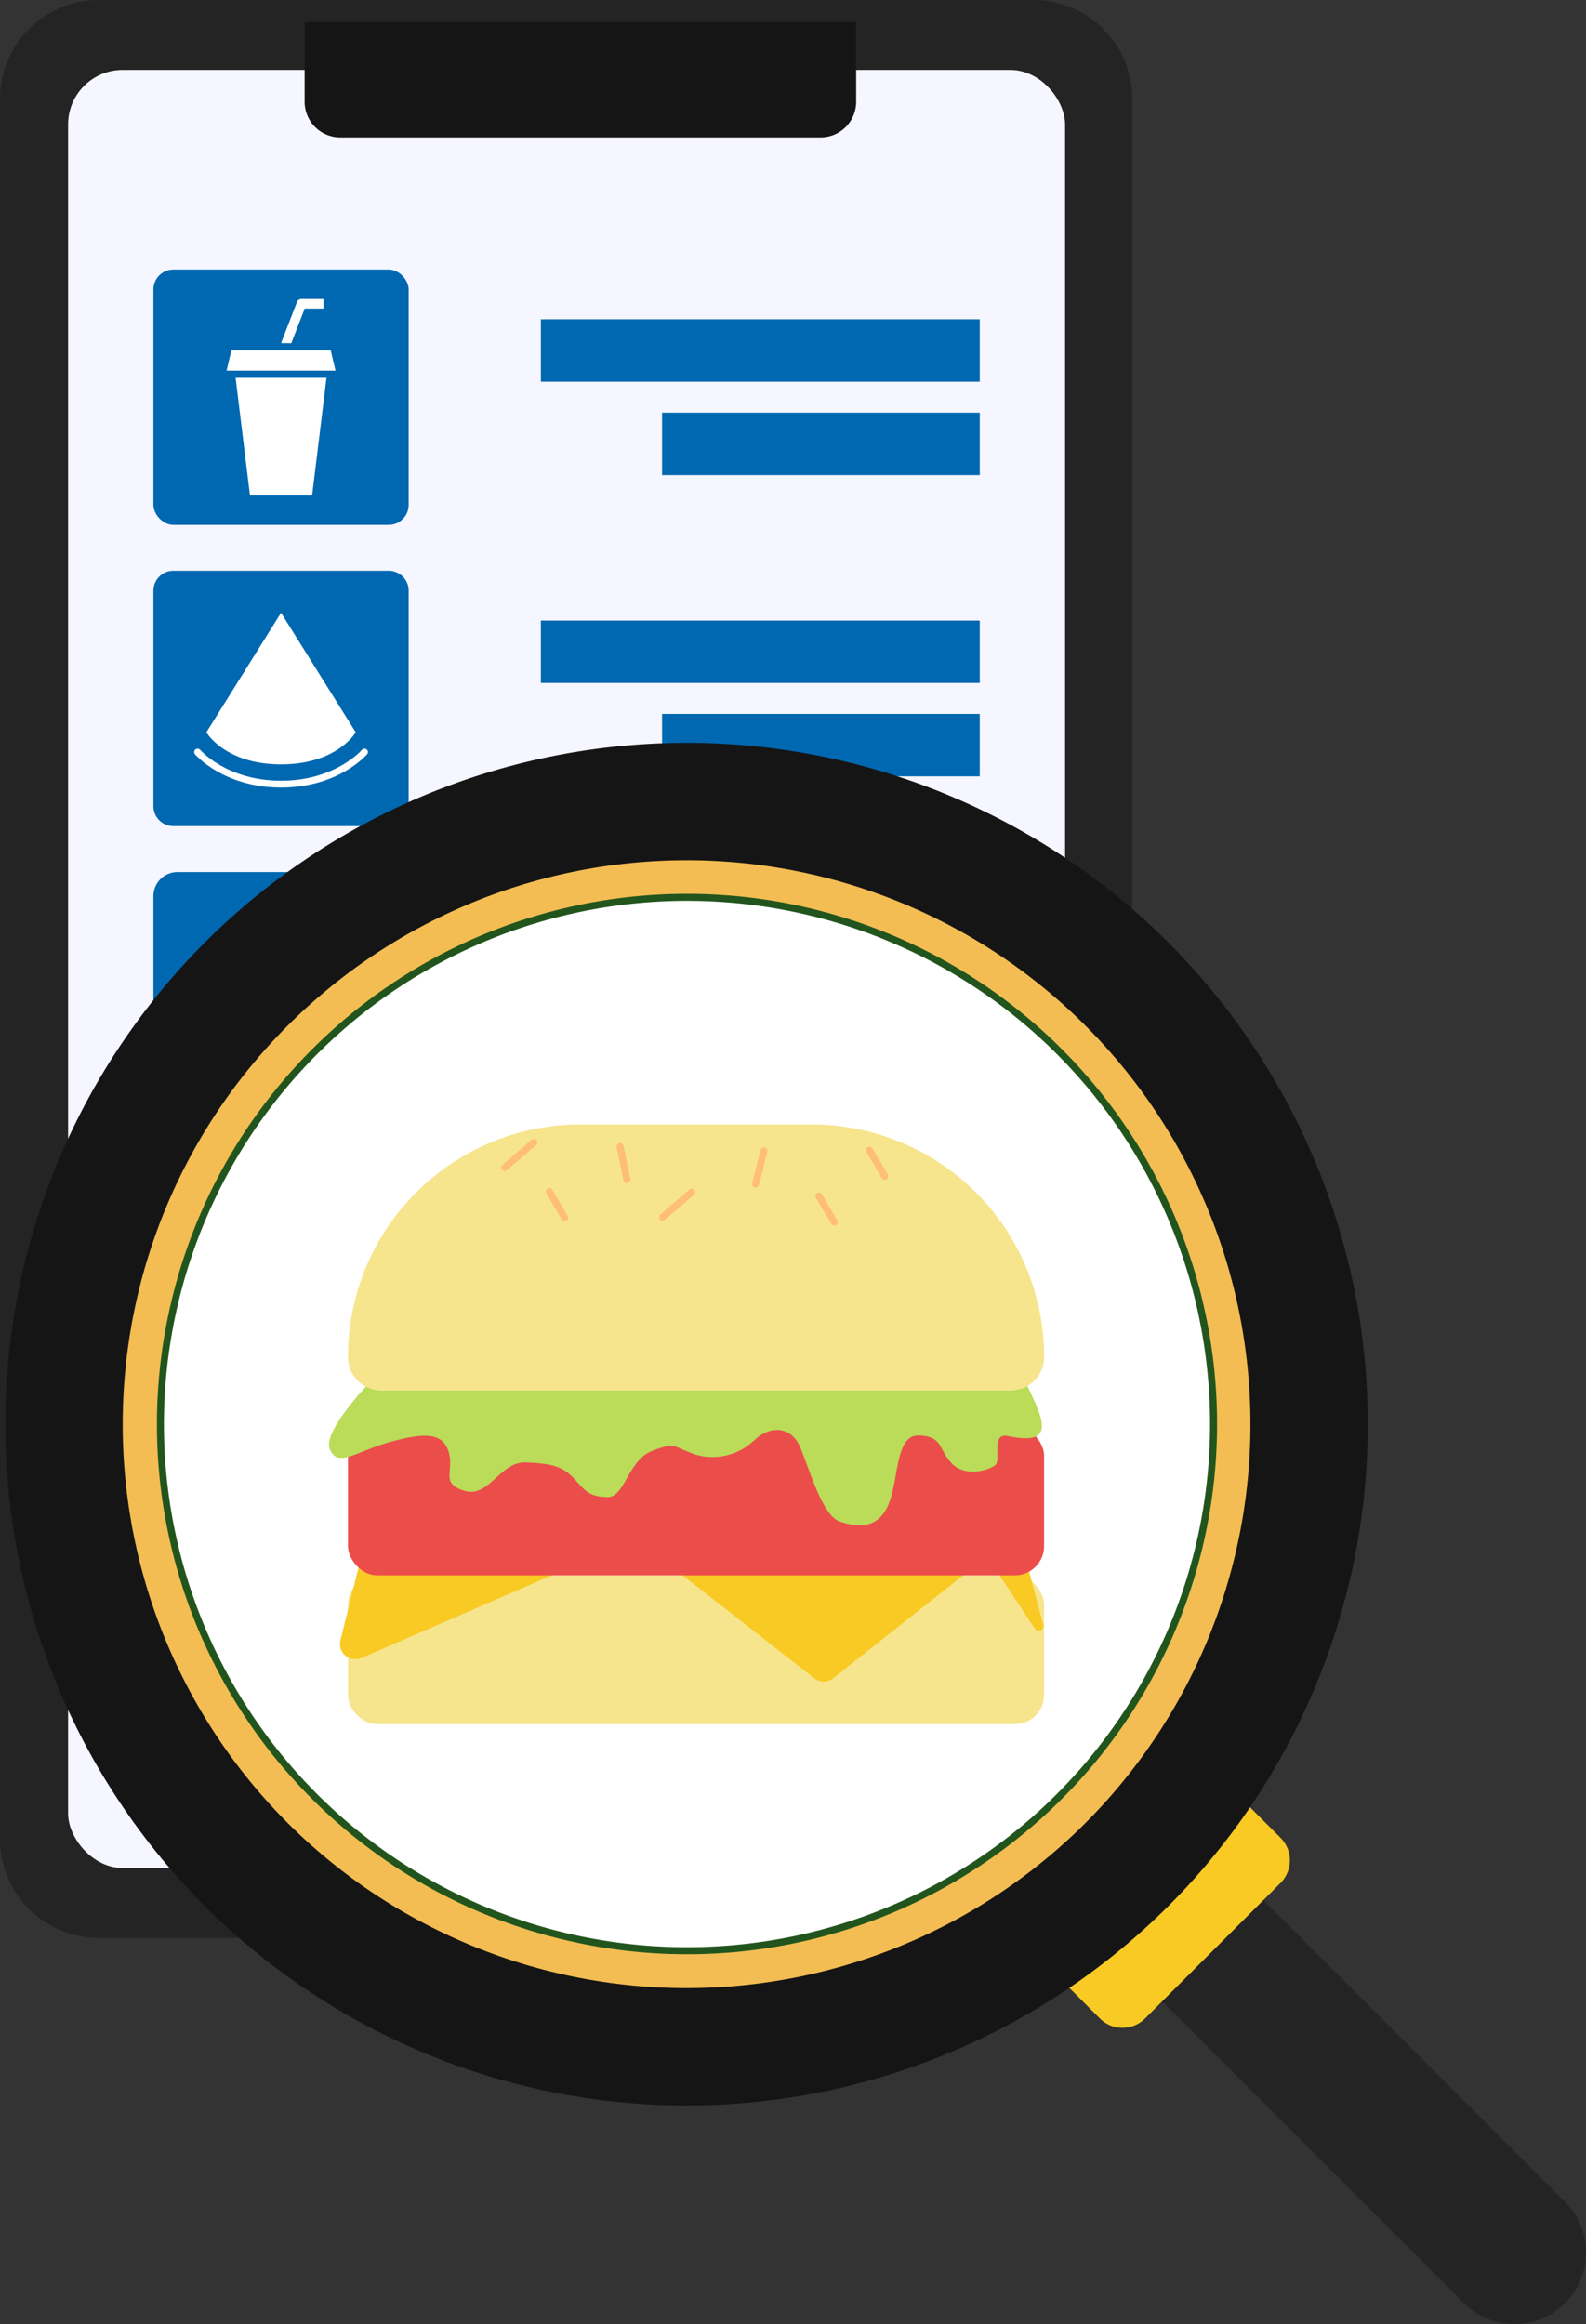 <svg id="Group_3859" data-name="Group 3859" xmlns="http://www.w3.org/2000/svg" width="225.669" height="330.57" viewBox="0 0 225.669 330.57">
  <rect x="0" y="0" width="225.669" height="330.57" fill="#333333" stroke="none"/>
  <g id="Group_3851" data-name="Group 3851">
    <g id="Group_3839" data-name="Group 3839">
      <path id="Path_4666" data-name="Path 4666" d="M14.059,0H147.047a14.06,14.06,0,0,1,14.06,14.06V261.59a14.059,14.059,0,0,1-14.059,14.059H14.059A14.059,14.059,0,0,1,0,261.59V14.059A14.059,14.059,0,0,1,14.059,0Z" fill="#242424"/>
      <rect id="Rectangle_1619" data-name="Rectangle 1619" width="141.856" height="255.75" rx="7.752" transform="translate(9.69 9.949)" fill="#f5f6ff"/>
      <path id="Rectangle_1620" data-name="Rectangle 1620" d="M0,0H78.476a0,0,0,0,1,0,0V11.342a5.069,5.069,0,0,1-5.069,5.069H5.069A5.069,5.069,0,0,1,0,11.342V0A0,0,0,0,1,0,0Z" transform="translate(43.346 3.135)" fill="#161515"/>
    </g>
    <g id="Group_3850" data-name="Group 3850" transform="translate(21.829 38.336)">
      <g id="Group_3842" data-name="Group 3842" transform="translate(0 42.851)">
        <g id="Group_3840" data-name="Group 3840" transform="translate(55.131 7.081)">
          <rect id="Rectangle_1621" data-name="Rectangle 1621" width="62.447" height="8.875" fill="#0068b0"/>
          <rect id="Rectangle_1622" data-name="Rectangle 1622" width="45.202" height="8.875" transform="translate(17.245 13.282)" fill="#0068b0"/>
        </g>
        <path id="Path_14417" data-name="Path 14417" d="M2.841,0H33.478a2.841,2.841,0,0,1,2.841,2.841V33.478a2.841,2.841,0,0,1-2.841,2.841H2.841A2.841,2.841,0,0,1,0,33.478V2.841A2.841,2.841,0,0,1,2.841,0Z" fill="#0068b0"/>
        <g id="Group_3841" data-name="Group 3841" transform="translate(6.286 5.974)">
          <path id="Path_4559" data-name="Path 4559" d="M128.865,167.514l-10.626,17s2.627,4.562,10.626,4.562,10.626-4.562,10.626-4.562Z" transform="translate(-116.991 -167.514)" fill="#fff"/>
          <path id="Path_4560" data-name="Path 4560" d="M117.593,177.772s3.874,4.56,11.874,4.56,11.874-4.56,11.874-4.56" transform="translate(-117.593 -157.961)" fill="none" stroke="#fff" stroke-linecap="round" stroke-linejoin="round" stroke-width="0.969"/>
        </g>
      </g>
      <g id="Group_3844" data-name="Group 3844" transform="translate(0 85.701)">
        <g id="Group_3843" data-name="Group 3843" transform="translate(55.131 7.081)">
          <rect id="Rectangle_1624" data-name="Rectangle 1624" width="62.447" height="8.875" fill="#0068b0"/>
          <rect id="Rectangle_1625" data-name="Rectangle 1625" width="45.202" height="8.875" transform="translate(17.245 13.282)" fill="#0068b0"/>
        </g>
        <path id="Path_4667" data-name="Path 4667" d="M3.435,0H32.883a3.435,3.435,0,0,1,3.435,3.435V32.883a3.435,3.435,0,0,1-3.435,3.435H3.435A3.435,3.435,0,0,1,0,32.883V3.435A3.435,3.435,0,0,1,3.435,0Z" fill="#0068b0"/>
      </g>
      <g id="Group_3849" data-name="Group 3849">
        <g id="Group_3845" data-name="Group 3845" transform="translate(55.131 7.081)">
          <rect id="Rectangle_1627" data-name="Rectangle 1627" width="62.447" height="8.875" fill="#0068b0"/>
          <rect id="Rectangle_1628" data-name="Rectangle 1628" width="45.202" height="8.874" transform="translate(17.245 13.282)" fill="#0068b0"/>
        </g>
        <g id="Group_3848" data-name="Group 3848">
          <rect id="Rectangle_1629" data-name="Rectangle 1629" width="36.319" height="36.319" rx="2.841" fill="#0068b0"/>
          <g id="Group_3847" data-name="Group 3847" transform="translate(10.408 4.194)">
            <path id="Path_4561" data-name="Path 4561" d="M131.28,166.931h-8.84l-2.047-16.722h12.934Z" transform="translate(-119.108 -139)" fill="#fff"/>
            <path id="Path_4562" data-name="Path 4562" d="M135.23,151.065h-15.5l.682-2.874h14.138Z" transform="translate(-119.728 -140.879)" fill="#fff"/>
            <g id="Group_3846" data-name="Group 3846" transform="translate(7.751)">
              <path id="Path_4563" data-name="Path 4563" d="M125.2,150.693l-1.458-.017,2.265-5.836a.678.678,0,0,1,.635-.435h3.136v1.363h-2.669Z" transform="translate(-123.741 -144.405)" fill="#fff"/>
            </g>
          </g>
        </g>
      </g>
    </g>
  </g>
  <g id="Group_3858" data-name="Group 3858" transform="translate(0.806 105.709)">
    <g id="Group_3854" data-name="Group 3854">
      <path id="Path_4564" data-name="Path 4564" d="M234.374,322.432l-48.705-48.705,14.394-14.394,48.705,48.705a10.178,10.178,0,0,1,0,14.394h0A10.178,10.178,0,0,1,234.374,322.432Z" transform="translate(-26.886 -100.552)" fill="#242424"/>
      <path id="Rectangle_1630" data-name="Rectangle 1630" d="M0,0H11.8a4.552,4.552,0,0,1,4.552,4.552V31.8A4.552,4.552,0,0,1,11.8,36.348H0a0,0,0,0,1,0,0V0A0,0,0,0,1,0,0Z" transform="translate(173.048 147.345) rotate(45)" fill="#f9ca24"/>
      <g id="Group_3852" data-name="Group 3852">
        <path id="Path_4565" data-name="Path 4565" d="M131.8,342.539a96.929,96.929,0,1,1,137.078,0A97.036,97.036,0,0,1,131.8,342.539ZM252.769,221.569a74.106,74.106,0,1,0,10.555,91.577A74.233,74.233,0,0,0,252.769,221.569Z" transform="translate(-103.453 -177.118)" fill="#161515"/>
      </g>
      <g id="Group_3853" data-name="Group 3853" transform="translate(16.691 16.689)">
        <path id="Path_4566" data-name="Path 4566" d="M135.556,322.684a80.23,80.23,0,1,1,113.466,0A80.319,80.319,0,0,1,135.556,322.684ZM244.721,213.521a74.15,74.15,0,1,0,0,104.864A74.233,74.233,0,0,0,244.721,213.521Z" transform="translate(-112.095 -185.76)" fill="#f3bd53"/>
      </g>
      <path id="Path_4668" data-name="Path 4668" d="M74.862,0A74.917,74.917,0,1,1,0,74.862,74.862,74.862,0,0,1,74.862,0Z" transform="translate(6.662 152.277) rotate(-76.549)" fill="#fff" stroke="#22551d" stroke-width="1"/>
    </g>
    <g id="Group_3857" data-name="Group 3857" transform="translate(46.013 54.231)">
      <rect id="Rectangle_1631" data-name="Rectangle 1631" width="99.049" height="21.173" rx="4.164" transform="translate(2.693 64.132)" fill="#f6e58d"/>
      <path id="Path_4568" data-name="Path 4568" d="M131.154,236.943l-3.005,12.04a2.191,2.191,0,0,0,3,2.54l28.7-12.461h16.084l19.634,15.34a2.187,2.187,0,0,0,2.708-.008l19.369-15.333h3.816l5.5,8.295a.663.663,0,0,0,1.194-.535l-2.439-9.228Z" transform="translate(-126.531 -175.634)" fill="#f9ca24"/>
      <rect id="Rectangle_1632" data-name="Rectangle 1632" width="99.049" height="21.173" rx="4.164" transform="translate(2.693 42.959)" fill="#eb4d4b"/>
      <path id="Path_4569" data-name="Path 4569" d="M134.07,225.051s-7.8,7.746-6.682,10.518,3.809.284,8.635-1.029,7.418-1.35,8.266,1.41-1.263,4.454,2.24,5.545,5.072-4.17,8.751-4.027,5.23.543,6.866,2.312,2.086,2.515,4.674,2.615,2.93-5.186,6.393-6.553,3.067-.562,6.209.514a8.615,8.615,0,0,0,8.448-2.128c2.053-1.9,5.131-2.142,6.5,1.2s3.171,9.682,5.6,10.458,5.411,1.165,6.916-2.46.929-9.921,4.334-9.79,2.692,1.848,4.624,3.932,5.45,1,6.265.243-.7-4.614,1.794-4.094c7.3,1.526,4.884-2.758,1.848-8.878S134.07,225.051,134.07,225.051Z" transform="translate(-127.278 -189.394)" fill="#badc58"/>
      <path id="Path_4570" data-name="Path 4570" d="M222.95,243.046H133.444a4.771,4.771,0,0,1-4.772-4.77h0A33.077,33.077,0,0,1,161.749,205.2h32.9a33.077,33.077,0,0,1,33.077,33.077h0A4.771,4.771,0,0,1,222.95,243.046Z" transform="translate(-125.98 -205.198)" fill="#f6e58d"/>
      <g id="Group_3856" data-name="Group 3856" transform="translate(25.001 2.552)">
        <line id="Line_421" data-name="Line 421" x1="4.132" y2="3.581" fill="none" stroke="#ffbe76" stroke-linecap="round" stroke-miterlimit="10" stroke-width="1"/>
        <line id="Line_422" data-name="Line 422" x1="4.132" y2="3.581" transform="translate(22.466 7.059)" fill="none" stroke="#ffbe76" stroke-linecap="round" stroke-miterlimit="10" stroke-width="1"/>
        <line id="Line_423" data-name="Line 423" x2="0.966" y2="4.739" transform="translate(16.416 0.589)" fill="none" stroke="#ffbe76" stroke-linecap="round" stroke-miterlimit="10" stroke-width="1"/>
        <line id="Line_424" data-name="Line 424" x1="1.177" y2="4.703" transform="translate(35.693 1.229)" fill="none" stroke="#ffbe76" stroke-linecap="round" stroke-miterlimit="10" stroke-width="1"/>
        <line id="Line_425" data-name="Line 425" x2="2.183" y2="3.699" transform="translate(51.894 1.109)" fill="none" stroke="#ffbe76" stroke-linecap="round" stroke-miterlimit="10" stroke-width="1"/>
        <line id="Line_426" data-name="Line 426" x2="2.183" y2="3.699" transform="translate(6.349 7)" fill="none" stroke="#ffbe76" stroke-linecap="round" stroke-miterlimit="10" stroke-width="1"/>
        <line id="Line_427" data-name="Line 427" x2="2.183" y2="3.699" transform="translate(44.702 7.627)" fill="none" stroke="#ffbe76" stroke-linecap="round" stroke-miterlimit="10" stroke-width="1"/>
      </g>
    </g>
  </g>
</svg>
